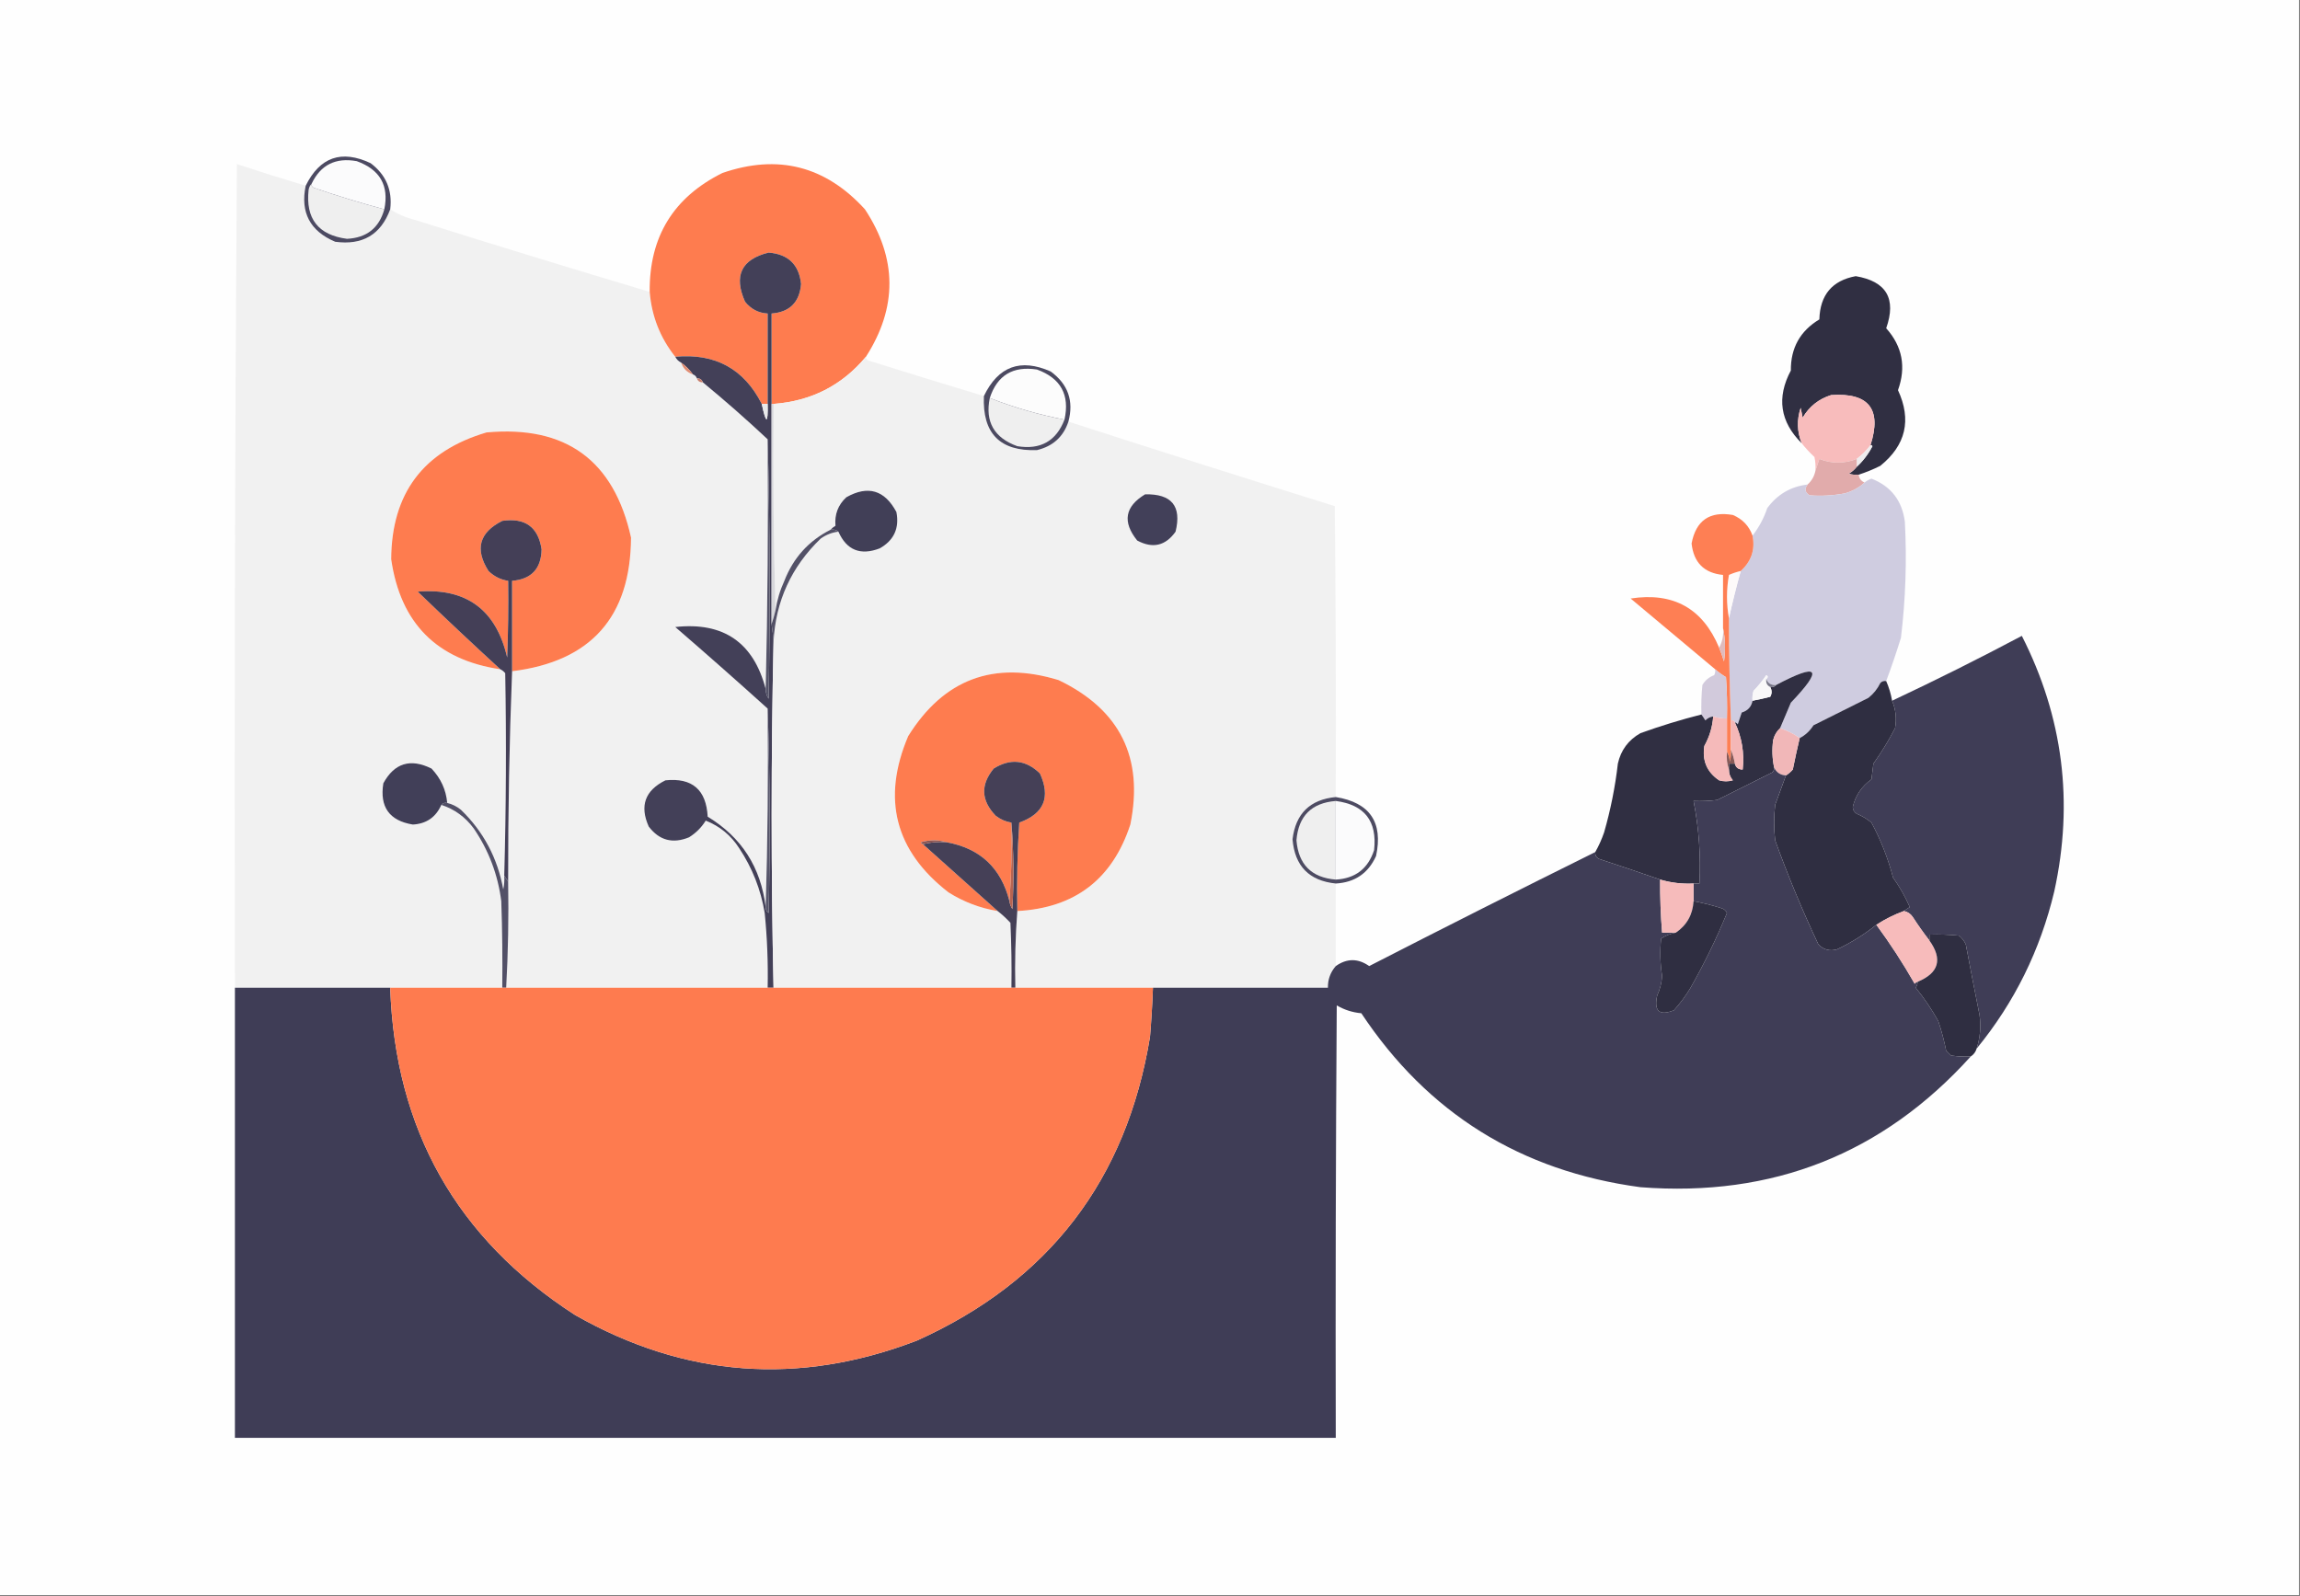 <?xml version="1.0" encoding="UTF-8"?>
<!DOCTYPE svg PUBLIC "-//W3C//DTD SVG 1.1//EN" "http://www.w3.org/Graphics/SVG/1.1/DTD/svg11.dtd">
<svg xmlns="http://www.w3.org/2000/svg" version="1.1" width="1170px" height="812px" style="shape-rendering:geometricPrecision; text-rendering:geometricPrecision; image-rendering:optimizeQuality; fill-rule:evenodd; clip-rule:evenodd" xmlns:xlink="http://www.w3.org/1999/xlink">
<rect width="100%" height="100%" fill="#808080" stroke="none"/>
<g><path style="opacity:1" fill="#fefefe" d="M -0.5,-0.5 C 389.5,-0.5 779.5,-0.5 1169.5,-0.5C 1169.5,270.167 1169.5,540.833 1169.5,811.5C 779.5,811.5 389.5,811.5 -0.5,811.5C -0.5,540.833 -0.5,270.167 -0.5,-0.5 Z"/></g>
<g><path style="opacity:1" fill="#f1f1f1" d="M 155.5,94.5 C 152.695,108.055 157.695,117.555 170.5,123C 184.388,124.899 193.721,119.399 198.5,106.5C 202.339,108.964 206.673,110.797 211.5,112C 251.094,124.476 290.761,136.643 330.5,148.5C 331.519,160.904 335.852,171.904 343.5,181.5C 344.167,182.833 345.167,183.833 346.5,184.5C 347.5,187.5 349.5,189.5 352.5,190.5C 353.5,190.833 354.167,191.5 354.5,192.5C 354.973,193.906 355.973,194.573 357.5,194.5C 368.797,203.794 379.797,213.461 390.5,223.5C 390.832,266.003 390.499,308.337 389.5,350.5C 383.291,326.805 367.958,316.305 343.5,319C 359.36,332.699 375.027,346.532 390.5,360.5C 390.832,394.337 390.498,428.004 389.5,461.5C 387.039,441.249 377.206,425.915 360,415.5C 359.264,401.759 352.097,395.592 338.5,397C 328.121,402.139 325.288,409.972 330,420.5C 335.348,427.562 342.181,429.395 350.5,426C 354.022,423.811 356.855,420.978 359,417.5C 366.16,420.324 371.827,424.991 376,431.5C 382.686,441.555 387.019,452.555 389,464.5C 390.261,477.134 390.761,489.801 390.5,502.5C 346.167,502.5 301.833,502.5 257.5,502.5C 258.486,484.577 258.819,466.577 258.5,448.5C 258.443,412.658 259.11,376.991 260.5,341.5C 300.612,336.555 320.779,313.889 321,273.5C 312.301,234.152 287.801,216.319 247.5,220C 215.358,229.477 199.191,250.977 199,284.5C 203.687,317.02 222.187,335.687 254.5,340.5C 255.458,340.953 256.292,341.619 257,342.5C 257.62,376.838 257.453,411.171 256.5,445.5C 256.663,447.857 256.497,450.19 256,452.5C 253.148,436.625 245.981,423.125 234.5,412C 232.423,410.295 230.09,409.128 227.5,408.5C 226.899,401.813 224.233,395.98 219.5,391C 208.793,385.701 200.626,388.201 195,398.5C 193.065,410.552 198.065,417.552 210,419.5C 216.877,419.122 221.711,415.788 224.5,409.5C 231.193,411.669 236.693,415.669 241,421.5C 248.613,432.666 253.28,444.999 255,458.5C 255.5,473.163 255.667,487.83 255.5,502.5C 236.5,502.5 217.5,502.5 198.5,502.5C 172.167,502.5 145.833,502.5 119.5,502.5C 119.167,362.832 119.5,223.165 120.5,83.5C 132.133,87.324 143.799,90.991 155.5,94.5 Z"/></g>
<g><path style="opacity:1" fill="#fe7c4f" d="M 440.5,181.5 C 428.34,196.081 412.673,204.081 393.5,205.5C 393.167,205.5 392.833,205.5 392.5,205.5C 392.5,190.167 392.5,174.833 392.5,159.5C 401.703,158.793 406.703,153.793 407.5,144.5C 406.477,134.645 400.977,129.312 391,128.5C 377.114,131.94 373.114,140.273 379,153.5C 382.007,157.252 385.84,159.252 390.5,159.5C 390.5,174.833 390.5,190.167 390.5,205.5C 389.5,205.5 388.5,205.5 387.5,205.5C 378.422,187.622 363.755,179.622 343.5,181.5C 335.852,171.904 331.519,160.904 330.5,148.5C 330.215,120.562 342.549,100.395 367.5,88C 395.741,78.269 419.907,84.435 440,106.5C 456.424,131.426 456.591,156.426 440.5,181.5 Z"/></g>
<g><path style="opacity:1" fill="#4c4a62" d="M 198.5,106.5 C 193.721,119.399 184.388,124.899 170.5,123C 157.695,117.555 152.695,108.055 155.5,94.5C 162.719,79.893 173.719,76.06 188.5,83C 196.354,88.879 199.688,96.712 198.5,106.5 Z"/></g>
<g><path style="opacity:1" fill="#efefef" d="M 158.5,93.5 C 158.369,94.376 158.702,95.043 159.5,95.5C 171.392,99.576 183.392,103.242 195.5,106.5C 192.828,116.016 186.495,121.016 176.5,121.5C 161.866,119.582 155.366,111.249 157,96.5C 157.232,95.263 157.732,94.263 158.5,93.5 Z"/></g>
<g><path style="opacity:1" fill="#fbfbfc" d="M 195.5,106.5 C 183.392,103.242 171.392,99.576 159.5,95.5C 158.702,95.043 158.369,94.376 158.5,93.5C 163.094,83.869 170.761,80.036 181.5,82C 193.309,86.266 197.975,94.433 195.5,106.5 Z"/></g>
<g><path style="opacity:1" fill="#434058" d="M 392.5,205.5 C 392.5,242.833 392.5,280.167 392.5,317.5C 392.963,320.482 393.296,323.482 393.5,326.5C 392.216,385.168 392.216,443.834 393.5,502.5C 392.5,502.5 391.5,502.5 390.5,502.5C 390.761,489.801 390.261,477.134 389,464.5C 387.019,452.555 382.686,441.555 376,431.5C 371.827,424.991 366.16,420.324 359,417.5C 356.855,420.978 354.022,423.811 350.5,426C 342.181,429.395 335.348,427.562 330,420.5C 325.288,409.972 328.121,402.139 338.5,397C 352.097,395.592 359.264,401.759 360,415.5C 377.206,425.915 387.039,441.249 389.5,461.5C 389.461,462.756 389.961,463.756 391,464.5C 391.831,429.664 391.664,394.998 390.5,360.5C 375.027,346.532 359.36,332.699 343.5,319C 367.958,316.305 383.291,326.805 389.5,350.5C 389.491,352.308 389.991,353.975 391,355.5C 391.831,311.331 391.665,267.331 390.5,223.5C 379.797,213.461 368.797,203.794 357.5,194.5C 357.027,193.094 356.027,192.427 354.5,192.5C 354.167,191.5 353.5,190.833 352.5,190.5C 350.833,188.167 348.833,186.167 346.5,184.5C 345.167,183.833 344.167,182.833 343.5,181.5C 363.755,179.622 378.422,187.622 387.5,205.5C 389.717,215.884 390.717,215.884 390.5,205.5C 390.5,190.167 390.5,174.833 390.5,159.5C 385.84,159.252 382.007,157.252 379,153.5C 373.114,140.273 377.114,131.94 391,128.5C 400.977,129.312 406.477,134.645 407.5,144.5C 406.703,153.793 401.703,158.793 392.5,159.5C 392.5,174.833 392.5,190.167 392.5,205.5 Z"/></g>
<g><path style="opacity:1" fill="#302f42" d="M 945.5,241.5 C 943.801,241.66 942.134,241.494 940.5,241C 942.093,240.051 943.426,238.885 944.5,237.5C 947.753,234.518 950.419,231.018 952.5,227C 952.272,226.601 951.938,226.435 951.5,226.5C 957.35,208.184 950.684,199.684 931.5,201C 925.201,202.963 920.368,206.797 917,212.5C 916.667,210.833 916.333,209.167 916,207.5C 913.974,213.566 914.14,219.566 916.5,225.5C 905.504,214.581 903.671,202.248 911,188.5C 910.896,177.038 915.729,168.372 925.5,162.5C 925.856,150.051 932.023,142.718 944,140.5C 959.622,143.136 964.788,151.97 959.5,167C 967.728,176.207 969.728,186.707 965.5,198.5C 972.508,213.657 969.508,226.491 956.5,237C 952.843,238.822 949.176,240.322 945.5,241.5 Z"/></g>
<g><path style="opacity:1" fill="#f1f1f1" d="M 440.5,181.5 C 440.47,182.497 440.97,183.164 442,183.5C 461.487,189.607 480.987,195.607 500.5,201.5C 499.678,220.51 508.678,229.677 527.5,229C 535.607,227.053 540.94,222.22 543.5,214.5C 588.506,229.049 633.673,243.382 679,257.5C 679.5,306.832 679.667,356.166 679.5,405.5C 666.406,406.76 659.073,413.927 657.5,427C 658.623,440.622 665.956,448.122 679.5,449.5C 679.5,463.5 679.5,477.5 679.5,491.5C 676.769,494.634 675.436,498.301 675.5,502.5C 645.833,502.5 616.167,502.5 586.5,502.5C 563.167,502.5 539.833,502.5 516.5,502.5C 516.186,489.421 516.52,476.421 517.5,463.5C 546.735,461.968 565.901,447.302 575,419.5C 581.916,385.498 569.749,360.998 538.5,346C 505.606,335.962 480.106,345.462 462,374.5C 448.446,406.403 455.28,432.903 482.5,454C 490.199,458.85 498.532,462.017 507.5,463.5C 509.797,465.294 511.963,467.294 514,469.5C 514.5,480.495 514.667,491.495 514.5,502.5C 474.167,502.5 433.833,502.5 393.5,502.5C 392.216,443.834 392.216,385.168 393.5,326.5C 394.557,305.882 402.557,288.382 417.5,274C 420.255,272.047 423.255,270.88 426.5,270.5C 430.67,279.909 437.67,282.743 447.5,279C 454.758,274.899 457.592,268.733 456,260.5C 450.014,249.281 441.514,246.781 430.5,253C 426.317,256.901 424.483,261.735 425,267.5C 424.005,268.066 423.172,268.733 422.5,269.5C 411.399,275.106 403.566,283.773 399,295.5C 396.789,300.298 395.289,305.298 394.5,310.5C 393.502,275.671 393.168,240.671 393.5,205.5C 412.673,204.081 428.34,196.081 440.5,181.5 Z"/></g>
<g><path style="opacity:1" fill="#e08c73" d="M 346.5,184.5 C 348.833,186.167 350.833,188.167 352.5,190.5C 349.5,189.5 347.5,187.5 346.5,184.5 Z"/></g>
<g><path style="opacity:1" fill="#4c4a61" d="M 543.5,214.5 C 540.94,222.22 535.607,227.053 527.5,229C 508.678,229.677 499.678,220.51 500.5,201.5C 507.793,186.354 519.126,182.187 534.5,189C 543.314,195.459 546.314,203.959 543.5,214.5 Z"/></g>
<g><path style="opacity:1" fill="#fcfcfc" d="M 541.5,213.5 C 528.478,210.985 515.811,207.318 503.5,202.5C 507.262,190.942 515.262,186.108 527.5,188C 539.623,192.414 544.29,200.914 541.5,213.5 Z"/></g>
<g><path style="opacity:1" fill="#c77e6c" d="M 354.5,192.5 C 356.027,192.427 357.027,193.094 357.5,194.5C 355.973,194.573 354.973,193.906 354.5,192.5 Z"/></g>
<g><path style="opacity:1" fill="#f8bcbc" d="M 951.5,226.5 C 949.5,229.167 947.167,231.5 944.5,233.5C 938.123,235.975 931.789,235.975 925.5,233.5C 924.831,235.631 924.165,237.631 923.5,239.5C 923.663,237.143 923.497,234.81 923,232.5C 920.628,230.297 918.461,227.963 916.5,225.5C 914.14,219.566 913.974,213.566 916,207.5C 916.333,209.167 916.667,210.833 917,212.5C 920.368,206.797 925.201,202.963 931.5,201C 950.684,199.684 957.35,208.184 951.5,226.5 Z"/></g>
<g><path style="opacity:1" fill="#efefef" d="M 503.5,202.5 C 515.811,207.318 528.478,210.985 541.5,213.5C 537.263,224.431 529.263,228.931 517.5,227C 505.691,222.734 501.025,214.567 503.5,202.5 Z"/></g>
<g><path style="opacity:1" fill="#eaeaeb" d="M 387.5,205.5 C 388.5,205.5 389.5,205.5 390.5,205.5C 390.717,215.884 389.717,215.884 387.5,205.5 Z"/></g>
<g><path style="opacity:1" fill="#d7d7db" d="M 392.5,205.5 C 392.833,205.5 393.167,205.5 393.5,205.5C 393.168,240.671 393.502,275.671 394.5,310.5C 393.935,312.952 393.268,315.285 392.5,317.5C 392.5,280.167 392.5,242.833 392.5,205.5 Z"/></g>
<g><path style="opacity:1" fill="#fe7c4f" d="M 260.5,341.5 C 260.5,326.167 260.5,310.833 260.5,295.5C 270.299,294.7 275.299,289.366 275.5,279.5C 273.808,268.13 267.142,263.297 255.5,265C 243.782,270.894 241.448,279.394 248.5,290.5C 251.357,293.262 254.691,294.929 258.5,295.5C 258.667,308.504 258.5,321.504 258,334.5C 252.364,310.178 237.198,299.012 212.5,301C 226.396,314.399 240.396,327.566 254.5,340.5C 222.187,335.687 203.687,317.02 199,284.5C 199.191,250.977 215.358,229.477 247.5,220C 287.801,216.319 312.301,234.152 321,273.5C 320.779,313.889 300.612,336.555 260.5,341.5 Z"/></g>
<g><path style="opacity:1" fill="#555469" d="M 390.5,223.5 C 391.665,267.331 391.831,311.331 391,355.5C 389.991,353.975 389.491,352.308 389.5,350.5C 390.499,308.337 390.832,266.003 390.5,223.5 Z"/></g>
<g><path style="opacity:1" fill="#eeecee" d="M 951.5,226.5 C 951.938,226.435 952.272,226.601 952.5,227C 950.419,231.018 947.753,234.518 944.5,237.5C 944.5,236.167 944.5,234.833 944.5,233.5C 947.167,231.5 949.5,229.167 951.5,226.5 Z"/></g>
<g><path style="opacity:1" fill="#e1abab" d="M 944.5,233.5 C 944.5,234.833 944.5,236.167 944.5,237.5C 943.426,238.885 942.093,240.051 940.5,241C 942.134,241.494 943.801,241.66 945.5,241.5C 945.738,243.404 946.738,244.738 948.5,245.5C 945.68,248.081 942.346,249.914 938.5,251C 932.529,252.131 926.529,252.464 920.5,252C 918.17,250.512 917.836,248.679 919.5,246.5C 921.604,244.628 922.937,242.295 923.5,239.5C 924.165,237.631 924.831,235.631 925.5,233.5C 931.789,235.975 938.123,235.975 944.5,233.5 Z"/></g>
<g><path style="opacity:1" fill="#cfcce0" d="M 959.5,346.5 C 958.325,346.281 957.325,346.614 956.5,347.5C 955.07,350.433 953.07,352.933 950.5,355C 941.167,359.667 931.833,364.333 922.5,369C 920.688,371.86 918.354,374.027 915.5,375.5C 912.485,373.326 909.151,371.659 905.5,370.5C 907.297,366.229 909.13,361.896 911,357.5C 927.71,340.019 925.21,337.019 903.5,348.5C 901.041,348.69 899.374,347.69 898.5,345.5C 899.463,344.637 899.463,343.97 898.5,343.5C 896.573,346.35 894.406,349.017 892,351.5C 891.506,353.134 891.34,354.801 891.5,356.5C 890.918,359.584 889.085,361.584 886,362.5C 885.333,364.5 884.667,366.5 884,368.5C 883.617,367.944 883.117,367.611 882.5,367.5C 882.158,366.662 881.492,366.328 880.5,366.5C 879.853,349.174 879.52,331.841 879.5,314.5C 881.264,306.522 883.264,298.522 885.5,290.5C 890.924,285.561 892.924,279.561 891.5,272.5C 894.749,268.341 897.249,263.674 899,258.5C 904.145,251.514 910.979,247.514 919.5,246.5C 917.836,248.679 918.17,250.512 920.5,252C 926.529,252.464 932.529,252.131 938.5,251C 942.346,249.914 945.68,248.081 948.5,245.5C 949.531,244.645 950.697,243.978 952,243.5C 961.967,247.403 967.634,254.736 969,265.5C 970.039,285.231 969.372,304.897 967,324.5C 964.611,332.187 962.111,339.521 959.5,346.5 Z"/></g>
<g><path style="opacity:1" fill="#413f57" d="M 426.5,270.5 C 425.432,269.566 424.099,269.232 422.5,269.5C 423.172,268.733 424.005,268.066 425,267.5C 424.483,261.735 426.317,256.901 430.5,253C 441.514,246.781 450.014,249.281 456,260.5C 457.592,268.733 454.758,274.899 447.5,279C 437.67,282.743 430.67,279.909 426.5,270.5 Z"/></g>
<g><path style="opacity:1" fill="#424059" d="M 582.5,251.5 C 596.026,251.183 601.193,257.516 598,270.5C 592.879,277.712 586.379,279.212 578.5,275C 570.872,265.55 572.206,257.717 582.5,251.5 Z"/></g>
<g><path style="opacity:1" fill="#443f57" d="M 260.5,341.5 C 259.11,376.991 258.443,412.658 258.5,448.5C 257.833,447.5 257.167,446.5 256.5,445.5C 257.453,411.171 257.62,376.838 257,342.5C 256.292,341.619 255.458,340.953 254.5,340.5C 240.396,327.566 226.396,314.399 212.5,301C 237.198,299.012 252.364,310.178 258,334.5C 258.5,321.504 258.667,308.504 258.5,295.5C 254.691,294.929 251.357,293.262 248.5,290.5C 241.448,279.394 243.782,270.894 255.5,265C 267.142,263.297 273.808,268.13 275.5,279.5C 275.299,289.366 270.299,294.7 260.5,295.5C 260.5,310.833 260.5,326.167 260.5,341.5 Z"/></g>
<g><path style="opacity:1" fill="#fdfafa" d="M 885.5,290.5 C 883.264,298.522 881.264,306.522 879.5,314.5C 878.181,307.323 878.181,299.99 879.5,292.5C 881.45,291.628 883.45,290.961 885.5,290.5 Z"/></g>
<g><path style="opacity:1" fill="#fe7f54" d="M 891.5,272.5 C 892.924,279.561 890.924,285.561 885.5,290.5C 883.45,290.961 881.45,291.628 879.5,292.5C 878.181,299.99 878.181,307.323 879.5,314.5C 879.52,331.841 879.853,349.174 880.5,366.5C 880.5,371.5 880.5,376.5 880.5,381.5C 880.662,383.527 880.495,385.527 880,387.5C 879.802,385.618 879.302,383.952 878.5,382.5C 878.5,376.833 878.5,371.167 878.5,365.5C 878.666,358.492 878.5,351.492 878,344.5C 876.008,343.335 874.175,342.002 872.5,340.5C 858.211,328.553 843.878,316.553 829.5,304.5C 851.152,301.154 866.152,309.487 874.5,329.5C 875.423,331.767 876.256,334.1 877,336.5C 877.818,330.651 877.652,324.985 876.5,319.5C 876.5,310.5 876.5,301.5 876.5,292.5C 866.903,291.57 861.57,286.237 860.5,276.5C 862.716,264.789 869.716,259.955 881.5,262C 886.41,264.075 889.743,267.575 891.5,272.5 Z"/></g>
<g><path style="opacity:1" fill="#535167" d="M 422.5,269.5 C 424.099,269.232 425.432,269.566 426.5,270.5C 423.255,270.88 420.255,272.047 417.5,274C 402.557,288.382 394.557,305.882 393.5,326.5C 393.296,323.482 392.963,320.482 392.5,317.5C 393.268,315.285 393.935,312.952 394.5,310.5C 395.289,305.298 396.789,300.298 399,295.5C 403.566,283.773 411.399,275.106 422.5,269.5 Z"/></g>
<g><path style="opacity:1" fill="#3f3d56" d="M 1005.5,533.5 C 1007.29,527.981 1007.79,522.315 1007,516.5C 1004.59,504.5 1002.26,492.5 1000,480.5C 999.215,478.714 998.049,477.214 996.5,476C 991.511,475.501 986.511,475.334 981.5,475.5C 981.5,476.5 981.5,477.5 981.5,478.5C 978.53,474.68 975.696,470.68 973,466.5C 971.871,464.859 970.371,463.859 968.5,463.5C 969.398,462.842 970.398,462.176 971.5,461.5C 969.187,456.207 966.354,451.207 963,446.5C 960.43,436.699 956.763,427.366 952,418.5C 949.749,416.623 947.249,415.123 944.5,414C 943.196,413.196 942.529,412.029 942.5,410.5C 943.921,404.661 947.087,399.995 952,396.5C 952.333,393.833 952.667,391.167 953,388.5C 957.095,382.743 960.762,376.743 964,370.5C 964.881,365.642 964.381,360.976 962.5,356.5C 984.757,346.038 1006.76,335.038 1028.5,323.5C 1049.47,364.778 1054.97,408.111 1045,453.5C 1037.89,483.384 1024.72,510.051 1005.5,533.5 Z"/></g>
<g><path style="opacity:1" fill="#e0bbbd" d="M 876.5,319.5 C 877.652,324.985 877.818,330.651 877,336.5C 876.256,334.1 875.423,331.767 874.5,329.5C 876.175,326.493 876.841,323.16 876.5,319.5 Z"/></g>
<g><path style="opacity:1" fill="#fe7c4f" d="M 517.5,463.5 C 517.167,448.485 517.501,433.485 518.5,418.5C 531.062,413.981 534.562,405.648 529,393.5C 521.835,386.545 514.001,385.712 505.5,391C 498.722,399.247 499.055,407.247 506.5,415C 508.867,416.845 511.533,418.011 514.5,418.5C 514.829,432.01 514.496,445.344 513.5,458.5C 509.255,441.586 498.588,431.586 481.5,428.5C 477.317,427.189 472.984,427.189 468.5,428.5C 468.624,429.107 468.957,429.44 469.5,429.5C 482.167,440.833 494.833,452.167 507.5,463.5C 498.532,462.017 490.199,458.85 482.5,454C 455.28,432.903 448.446,406.403 462,374.5C 480.106,345.462 505.606,335.962 538.5,346C 569.749,360.998 581.916,385.498 575,419.5C 565.901,447.302 546.735,461.968 517.5,463.5 Z"/></g>
<g><path style="opacity:1" fill="#d2cadc" d="M 872.5,340.5 C 874.175,342.002 876.008,343.335 878,344.5C 878.5,351.492 878.666,358.492 878.5,365.5C 876.097,365.552 873.764,365.219 871.5,364.5C 869.956,364.703 868.622,365.37 867.5,366.5C 866.824,365.398 866.158,364.398 865.5,363.5C 865.334,358.489 865.501,353.489 866,348.5C 867.365,346.14 869.365,344.473 872,343.5C 872.483,342.552 872.649,341.552 872.5,340.5 Z"/></g>
<g><path style="opacity:1" fill="#302f42" d="M 905.5,370.5 C 903.766,372.09 902.6,374.09 902,376.5C 901.352,381.204 901.519,385.871 902.5,390.5C 902.586,391.496 902.252,392.329 901.5,393C 892.167,397.667 882.833,402.333 873.5,407C 869.514,407.499 865.514,407.666 861.5,407.5C 864.229,421.336 865.229,435.336 864.5,449.5C 863.5,449.5 862.5,449.5 861.5,449.5C 855.697,449.791 850.03,449.125 844.5,447.5C 834.312,443.937 823.979,440.437 813.5,437C 812.027,436.29 811.36,435.124 811.5,433.5C 813.268,430.394 814.768,427.061 816,423.5C 819.301,412.025 821.635,400.359 823,388.5C 824.526,381.638 828.359,376.472 834.5,373C 844.69,369.325 855.023,366.159 865.5,363.5C 866.158,364.398 866.824,365.398 867.5,366.5C 868.622,365.37 869.956,364.703 871.5,364.5C 871.117,369.817 869.617,374.817 867,379.5C 865.819,386.967 868.319,392.8 874.5,397C 876.833,397.667 879.167,397.667 881.5,397C 880.139,395.416 879.472,393.582 879.5,391.5C 879.5,390.5 879.5,389.5 879.5,388.5C 880.5,388.5 881.5,388.5 882.5,388.5C 883.048,390.532 884.381,391.532 886.5,391.5C 887.41,383.062 886.077,375.062 882.5,367.5C 883.117,367.611 883.617,367.944 884,368.5C 884.667,366.5 885.333,364.5 886,362.5C 889.085,361.584 890.918,359.584 891.5,356.5C 894.516,355.941 897.516,355.275 900.5,354.5C 901.434,352.905 901.434,351.239 900.5,349.5C 901.791,349.737 902.791,349.404 903.5,348.5C 925.21,337.019 927.71,340.019 911,357.5C 909.13,361.896 907.297,366.229 905.5,370.5 Z"/></g>
<g><path style="opacity:1" fill="#f9f8f9" d="M 898.5,345.5 C 898.229,347.38 898.896,348.713 900.5,349.5C 901.434,351.239 901.434,352.905 900.5,354.5C 897.516,355.275 894.516,355.941 891.5,356.5C 891.34,354.801 891.506,353.134 892,351.5C 894.406,349.017 896.573,346.35 898.5,343.5C 899.463,343.97 899.463,344.637 898.5,345.5 Z"/></g>
<g><path style="opacity:1" fill="#2f2e41" d="M 959.5,346.5 C 960.901,349.704 961.901,353.037 962.5,356.5C 964.381,360.976 964.881,365.642 964,370.5C 960.762,376.743 957.095,382.743 953,388.5C 952.667,391.167 952.333,393.833 952,396.5C 947.087,399.995 943.921,404.661 942.5,410.5C 942.529,412.029 943.196,413.196 944.5,414C 947.249,415.123 949.749,416.623 952,418.5C 956.763,427.366 960.43,436.699 963,446.5C 966.354,451.207 969.187,456.207 971.5,461.5C 970.398,462.176 969.398,462.842 968.5,463.5C 963.55,465.308 958.883,467.642 954.5,470.5C 948.366,475.407 941.699,479.573 934.5,483C 930.82,484.027 927.653,483.194 925,480.5C 916.832,463.167 909.499,445.5 903,427.5C 902.333,421.5 902.333,415.5 903,409.5C 904.847,404.479 906.68,399.479 908.5,394.5C 909.794,393.71 910.961,392.71 912,391.5C 913.07,386.128 914.237,380.795 915.5,375.5C 918.354,374.027 920.688,371.86 922.5,369C 931.833,364.333 941.167,359.667 950.5,355C 953.07,352.933 955.07,350.433 956.5,347.5C 957.325,346.614 958.325,346.281 959.5,346.5 Z"/></g>
<g><path style="opacity:1" fill="#777687" d="M 898.5,345.5 C 899.374,347.69 901.041,348.69 903.5,348.5C 902.791,349.404 901.791,349.737 900.5,349.5C 898.896,348.713 898.229,347.38 898.5,345.5 Z"/></g>
<g><path style="opacity:1" fill="#57566b" d="M 390.5,360.5 C 391.664,394.998 391.831,429.664 391,464.5C 389.961,463.756 389.461,462.756 389.5,461.5C 390.498,428.004 390.832,394.337 390.5,360.5 Z"/></g>
<g><path style="opacity:1" fill="#f5baba" d="M 871.5,364.5 C 873.764,365.219 876.097,365.552 878.5,365.5C 878.5,371.167 878.5,376.833 878.5,382.5C 878.19,385.713 878.523,388.713 879.5,391.5C 879.472,393.582 880.139,395.416 881.5,397C 879.167,397.667 876.833,397.667 874.5,397C 868.319,392.8 865.819,386.967 867,379.5C 869.617,374.817 871.117,369.817 871.5,364.5 Z"/></g>
<g><path style="opacity:1" fill="#f4b7b7" d="M 880.5,366.5 C 881.492,366.328 882.158,366.662 882.5,367.5C 886.077,375.062 887.41,383.062 886.5,391.5C 884.381,391.532 883.048,390.532 882.5,388.5C 882.073,385.99 881.407,383.657 880.5,381.5C 880.5,376.5 880.5,371.5 880.5,366.5 Z"/></g>
<g><path style="opacity:1" fill="#f1b7b8" d="M 905.5,370.5 C 909.151,371.659 912.485,373.326 915.5,375.5C 914.237,380.795 913.07,386.128 912,391.5C 910.961,392.71 909.794,393.71 908.5,394.5C 905.682,394.343 903.682,393.009 902.5,390.5C 901.519,385.871 901.352,381.204 902,376.5C 902.6,374.09 903.766,372.09 905.5,370.5 Z"/></g>
<g><path style="opacity:1" fill="#454057" d="M 517.5,463.5 C 516.52,476.421 516.186,489.421 516.5,502.5C 515.833,502.5 515.167,502.5 514.5,502.5C 514.667,491.495 514.5,480.495 514,469.5C 511.963,467.294 509.797,465.294 507.5,463.5C 494.833,452.167 482.167,440.833 469.5,429.5C 473.298,428.517 477.298,428.183 481.5,428.5C 498.588,431.586 509.255,441.586 513.5,458.5C 513.709,459.922 514.209,461.255 515,462.5C 515.828,447.661 515.661,432.994 514.5,418.5C 511.533,418.011 508.867,416.845 506.5,415C 499.055,407.247 498.722,399.247 505.5,391C 514.001,385.712 521.835,386.545 529,393.5C 534.562,405.648 531.062,413.981 518.5,418.5C 517.501,433.485 517.167,448.485 517.5,463.5 Z"/></g>
<g><path style="opacity:1" fill="#413f58" d="M 227.5,408.5 C 226.209,408.263 225.209,408.596 224.5,409.5C 221.711,415.788 216.877,419.122 210,419.5C 198.065,417.552 193.065,410.552 195,398.5C 200.626,388.201 208.793,385.701 219.5,391C 224.233,395.98 226.899,401.813 227.5,408.5 Z"/></g>
<g><path style="opacity:1" fill="#875957" d="M 880.5,381.5 C 881.407,383.657 882.073,385.99 882.5,388.5C 881.5,388.5 880.5,388.5 879.5,388.5C 879.5,389.5 879.5,390.5 879.5,391.5C 878.523,388.713 878.19,385.713 878.5,382.5C 879.302,383.952 879.802,385.618 880,387.5C 880.495,385.527 880.662,383.527 880.5,381.5 Z"/></g>
<g><path style="opacity:1" fill="#3f3d56" d="M 902.5,390.5 C 903.682,393.009 905.682,394.343 908.5,394.5C 906.68,399.479 904.847,404.479 903,409.5C 902.333,415.5 902.333,421.5 903,427.5C 909.499,445.5 916.832,463.167 925,480.5C 927.653,483.194 930.82,484.027 934.5,483C 941.699,479.573 948.366,475.407 954.5,470.5C 961.538,480.06 968.038,490.06 974,500.5C 974.383,499.944 974.883,499.611 975.5,499.5C 975.461,500.583 975.127,501.583 974.5,502.5C 978.828,507.821 982.662,513.488 986,519.5C 987.653,524.418 988.986,529.418 990,534.5C 990.833,535.333 991.667,536.167 992.5,537C 995.817,537.498 999.15,537.665 1002.5,537.5C 957.716,587.028 901.716,609.195 834.5,604C 773.572,595.831 726.238,566.331 692.5,515.5C 688.001,515.09 683.834,513.757 680,511.5C 679.5,584.833 679.333,658.166 679.5,731.5C 492.833,731.5 306.167,731.5 119.5,731.5C 119.5,655.167 119.5,578.833 119.5,502.5C 145.833,502.5 172.167,502.5 198.5,502.5C 200.965,574.625 232.298,630.125 292.5,669C 348.377,700.784 406.377,705.117 466.5,682C 533.546,651.787 573.046,600.287 585,527.5C 585.69,519.174 586.19,510.841 586.5,502.5C 616.167,502.5 645.833,502.5 675.5,502.5C 675.436,498.301 676.769,494.634 679.5,491.5C 685.172,487.501 690.839,487.501 696.5,491.5C 734.673,471.913 773.007,452.58 811.5,433.5C 811.36,435.124 812.027,436.29 813.5,437C 823.979,440.437 834.312,443.937 844.5,447.5C 844.448,456.518 844.782,465.518 845.5,474.5C 847.833,474.5 850.167,474.5 852.5,474.5C 849.834,474.98 847.334,475.98 845,477.5C 844.346,483.852 844.512,490.185 845.5,496.5C 845.292,499.998 844.459,503.331 843,506.5C 841.25,514.422 844.083,516.922 851.5,514C 854.719,510.448 857.552,506.615 860,502.5C 866.967,490.232 873.134,477.565 878.5,464.5C 877.91,463.201 876.91,462.368 875.5,462C 870.872,460.51 866.206,459.343 861.5,458.5C 861.5,455.5 861.5,452.5 861.5,449.5C 862.5,449.5 863.5,449.5 864.5,449.5C 865.229,435.336 864.229,421.336 861.5,407.5C 865.514,407.666 869.514,407.499 873.5,407C 882.833,402.333 892.167,397.667 901.5,393C 902.252,392.329 902.586,391.496 902.5,390.5 Z"/></g>
<g><path style="opacity:1" fill="#4d4b62" d="M 679.5,405.5 C 696.827,408.327 703.66,418.327 700,435.5C 696.037,444.286 689.204,448.952 679.5,449.5C 665.956,448.122 658.623,440.622 657.5,427C 659.073,413.927 666.406,406.76 679.5,405.5 Z"/></g>
<g><path style="opacity:1" fill="#fbfbfc" d="M 679.5,407.5 C 694.131,409.408 700.631,417.742 699,432.5C 695.929,441.953 689.429,446.953 679.5,447.5C 679.5,434.167 679.5,420.833 679.5,407.5 Z"/></g>
<g><path style="opacity:1" fill="#efefef" d="M 679.5,407.5 C 679.5,420.833 679.5,434.167 679.5,447.5C 667.173,446.507 660.507,439.84 659.5,427.5C 660.507,415.16 667.173,408.493 679.5,407.5 Z"/></g>
<g><path style="opacity:1" fill="#b76451" d="M 514.5,418.5 C 515.661,432.994 515.828,447.661 515,462.5C 514.209,461.255 513.709,459.922 513.5,458.5C 514.496,445.344 514.829,432.01 514.5,418.5 Z"/></g>
<g><path style="opacity:1" fill="#8e5653" d="M 481.5,428.5 C 477.298,428.183 473.298,428.517 469.5,429.5C 468.957,429.44 468.624,429.107 468.5,428.5C 472.984,427.189 477.317,427.189 481.5,428.5 Z"/></g>
<g><path style="opacity:1" fill="#525067" d="M 224.5,409.5 C 225.209,408.596 226.209,408.263 227.5,408.5C 230.09,409.128 232.423,410.295 234.5,412C 245.981,423.125 253.148,436.625 256,452.5C 256.497,450.19 256.663,447.857 256.5,445.5C 257.167,446.5 257.833,447.5 258.5,448.5C 258.819,466.577 258.486,484.577 257.5,502.5C 256.833,502.5 256.167,502.5 255.5,502.5C 255.667,487.83 255.5,473.163 255,458.5C 253.28,444.999 248.613,432.666 241,421.5C 236.693,415.669 231.193,411.669 224.5,409.5 Z"/></g>
<g><path style="opacity:1" fill="#f6bbbb" d="M 844.5,447.5 C 850.03,449.125 855.697,449.791 861.5,449.5C 861.5,452.5 861.5,455.5 861.5,458.5C 861.093,465.317 858.093,470.65 852.5,474.5C 850.167,474.5 847.833,474.5 845.5,474.5C 844.782,465.518 844.448,456.518 844.5,447.5 Z"/></g>
<g><path style="opacity:1" fill="#2f2e41" d="M 861.5,458.5 C 866.206,459.343 870.872,460.51 875.5,462C 876.91,462.368 877.91,463.201 878.5,464.5C 873.134,477.565 866.967,490.232 860,502.5C 857.552,506.615 854.719,510.448 851.5,514C 844.083,516.922 841.25,514.422 843,506.5C 844.459,503.331 845.292,499.998 845.5,496.5C 844.512,490.185 844.346,483.852 845,477.5C 847.334,475.98 849.834,474.98 852.5,474.5C 858.093,470.65 861.093,465.317 861.5,458.5 Z"/></g>
<g><path style="opacity:1" fill="#f7bbbb" d="M 968.5,463.5 C 970.371,463.859 971.871,464.859 973,466.5C 975.696,470.68 978.53,474.68 981.5,478.5C 988.302,488.025 986.302,495.025 975.5,499.5C 974.883,499.611 974.383,499.944 974,500.5C 968.038,490.06 961.538,480.06 954.5,470.5C 958.883,467.642 963.55,465.308 968.5,463.5 Z"/></g>
<g><path style="opacity:1" fill="#2f2e41" d="M 1005.5,533.5 C 1004.97,535.23 1003.97,536.564 1002.5,537.5C 999.15,537.665 995.817,537.498 992.5,537C 991.667,536.167 990.833,535.333 990,534.5C 988.986,529.418 987.653,524.418 986,519.5C 982.662,513.488 978.828,507.821 974.5,502.5C 975.127,501.583 975.461,500.583 975.5,499.5C 986.302,495.025 988.302,488.025 981.5,478.5C 981.5,477.5 981.5,476.5 981.5,475.5C 986.511,475.334 991.511,475.501 996.5,476C 998.049,477.214 999.215,478.714 1000,480.5C 1002.26,492.5 1004.59,504.5 1007,516.5C 1007.79,522.315 1007.29,527.981 1005.5,533.5 Z"/></g>
<g><path style="opacity:1" fill="#fe7b4f" d="M 198.5,502.5 C 217.5,502.5 236.5,502.5 255.5,502.5C 256.167,502.5 256.833,502.5 257.5,502.5C 301.833,502.5 346.167,502.5 390.5,502.5C 391.5,502.5 392.5,502.5 393.5,502.5C 433.833,502.5 474.167,502.5 514.5,502.5C 515.167,502.5 515.833,502.5 516.5,502.5C 539.833,502.5 563.167,502.5 586.5,502.5C 586.19,510.841 585.69,519.174 585,527.5C 573.046,600.287 533.546,651.787 466.5,682C 406.377,705.117 348.377,700.784 292.5,669C 232.298,630.125 200.965,574.625 198.5,502.5 Z"/></g>
</svg>

